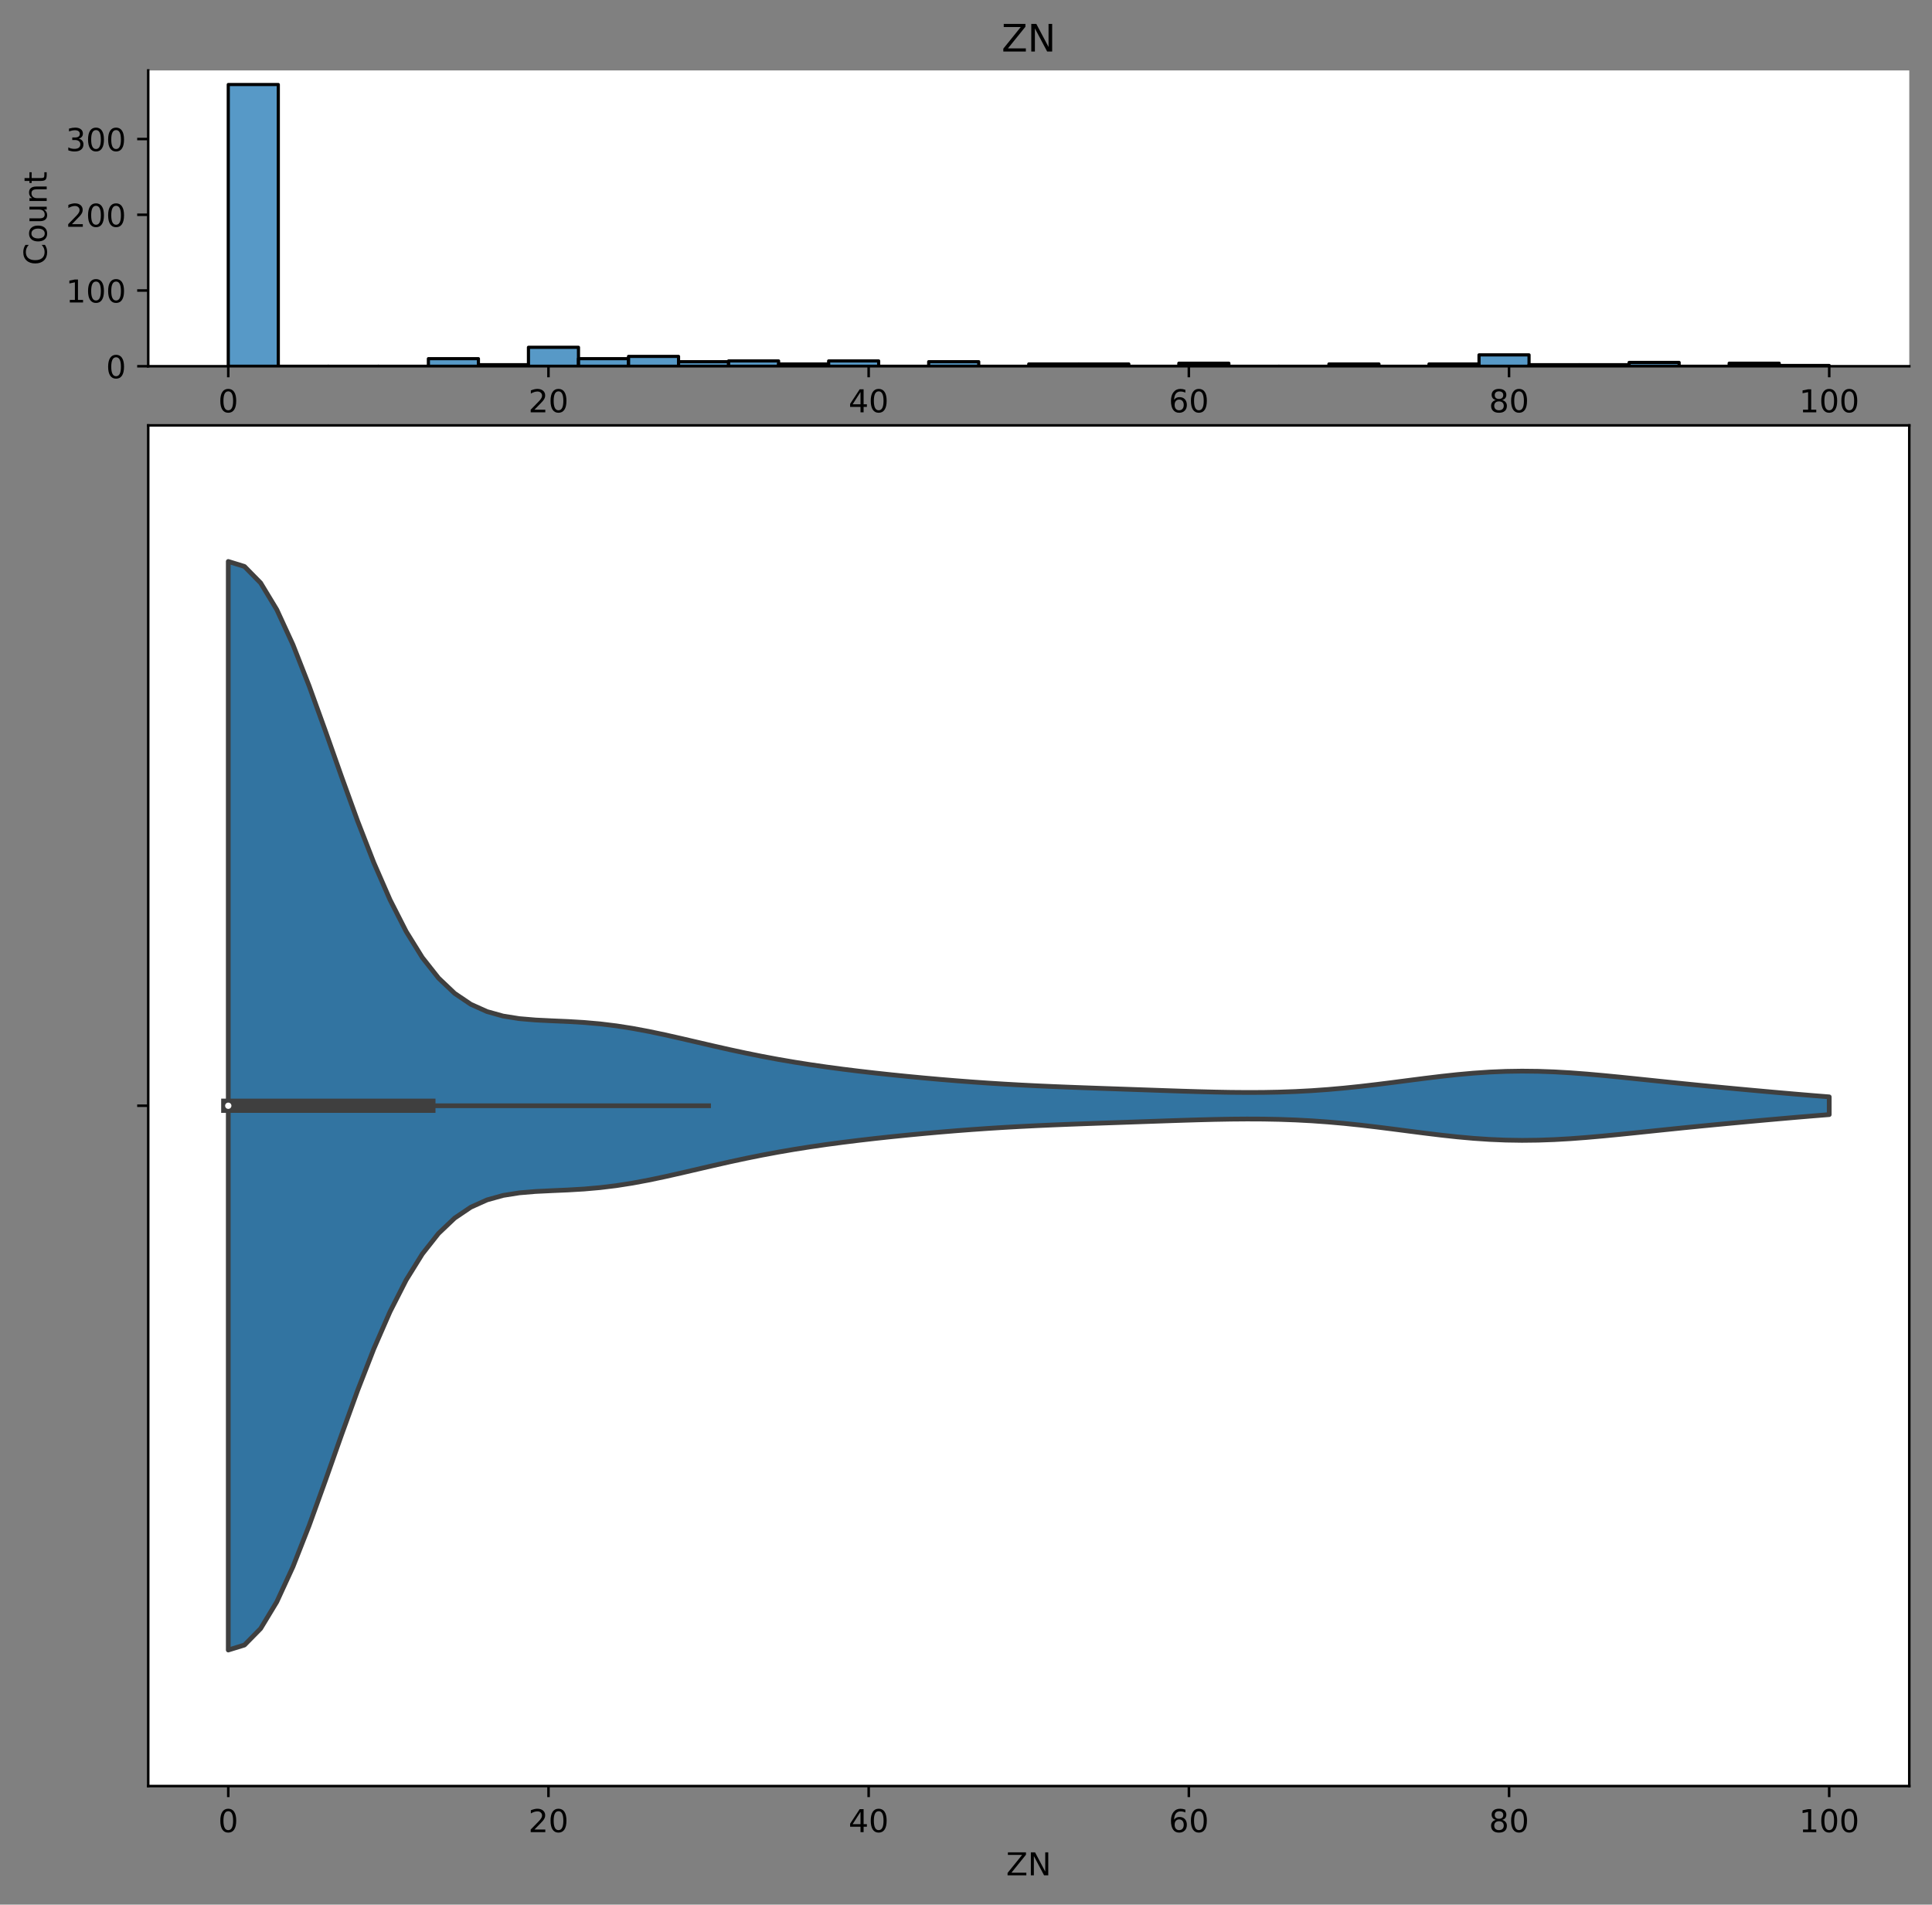<?xml version="1.0" encoding="utf-8" standalone="no"?>
<!DOCTYPE svg PUBLIC "-//W3C//DTD SVG 1.1//EN"
  "http://www.w3.org/Graphics/SVG/1.1/DTD/svg11.dtd">
<!-- Created with matplotlib (https://matplotlib.org/) -->
<svg height="603.474pt" version="1.1" viewBox="0 0 612.166 603.474" width="612.166pt" xmlns="http://www.w3.org/2000/svg" xmlns:xlink="http://www.w3.org/1999/xlink">
 <rect x="0" y="0" width="612.166" height="603.474" fill="#808080" stroke="none"/>
 <defs>
  <style type="text/css">*{stroke-linecap:butt;stroke-linejoin:round;}</style>
 </defs>
 <g id="figure_1">
  <g id="patch_1">
   <path d="M 0 603.474 
L 612.166 603.474 
L 612.166 0 
L 0 0 
z
" style="fill:none;"/>
  </g>
  <g id="axes_1">
   <g id="patch_2">
    <path d="M 46.966 116.042 
L 604.966 116.042 
L 604.966 22.318 
L 46.966 22.318 
z
" style="fill:#ffffff;"/>
   </g>
   <g id="patch_3">
    <path clip-path="url(#p6807ff00f1)" d="M 72.329 116.042 
L 88.182 116.042 
L 88.182 26.781 
L 72.329 26.781 
z
" style="fill:#1f77b4;fill-opacity:0.75;stroke:#000000;stroke-linejoin:miter;"/>
   </g>
   <g id="patch_4">
    <path clip-path="url(#p6807ff00f1)" d="M 88.182 116.042 
L 104.034 116.042 
L 104.034 116.042 
L 88.182 116.042 
z
" style="fill:#1f77b4;fill-opacity:0.75;stroke:#000000;stroke-linejoin:miter;"/>
   </g>
   <g id="patch_5">
    <path clip-path="url(#p6807ff00f1)" d="M 104.034 116.042 
L 119.886 116.042 
L 119.886 116.042 
L 104.034 116.042 
z
" style="fill:#1f77b4;fill-opacity:0.75;stroke:#000000;stroke-linejoin:miter;"/>
   </g>
   <g id="patch_6">
    <path clip-path="url(#p6807ff00f1)" d="M 119.886 116.042 
L 135.738 116.042 
L 135.738 116.042 
L 119.886 116.042 
z
" style="fill:#1f77b4;fill-opacity:0.75;stroke:#000000;stroke-linejoin:miter;"/>
   </g>
   <g id="patch_7">
    <path clip-path="url(#p6807ff00f1)" d="M 135.738 116.042 
L 151.591 116.042 
L 151.591 113.643 
L 135.738 113.643 
z
" style="fill:#1f77b4;fill-opacity:0.75;stroke:#000000;stroke-linejoin:miter;"/>
   </g>
   <g id="patch_8">
    <path clip-path="url(#p6807ff00f1)" d="M 151.591 116.042 
L 167.443 116.042 
L 167.443 115.562 
L 151.591 115.562 
z
" style="fill:#1f77b4;fill-opacity:0.75;stroke:#000000;stroke-linejoin:miter;"/>
   </g>
   <g id="patch_9">
    <path clip-path="url(#p6807ff00f1)" d="M 167.443 116.042 
L 183.295 116.042 
L 183.295 110.044 
L 167.443 110.044 
z
" style="fill:#1f77b4;fill-opacity:0.75;stroke:#000000;stroke-linejoin:miter;"/>
   </g>
   <g id="patch_10">
    <path clip-path="url(#p6807ff00f1)" d="M 183.295 116.042 
L 199.147 116.042 
L 199.147 113.643 
L 183.295 113.643 
z
" style="fill:#1f77b4;fill-opacity:0.75;stroke:#000000;stroke-linejoin:miter;"/>
   </g>
   <g id="patch_11">
    <path clip-path="url(#p6807ff00f1)" d="M 199.147 116.042 
L 215 116.042 
L 215 112.923 
L 199.147 112.923 
z
" style="fill:#1f77b4;fill-opacity:0.75;stroke:#000000;stroke-linejoin:miter;"/>
   </g>
   <g id="patch_12">
    <path clip-path="url(#p6807ff00f1)" d="M 215 116.042 
L 230.852 116.042 
L 230.852 114.603 
L 215 114.603 
z
" style="fill:#1f77b4;fill-opacity:0.75;stroke:#000000;stroke-linejoin:miter;"/>
   </g>
   <g id="patch_13">
    <path clip-path="url(#p6807ff00f1)" d="M 230.852 116.042 
L 246.704 116.042 
L 246.704 114.363 
L 230.852 114.363 
z
" style="fill:#1f77b4;fill-opacity:0.75;stroke:#000000;stroke-linejoin:miter;"/>
   </g>
   <g id="patch_14">
    <path clip-path="url(#p6807ff00f1)" d="M 246.704 116.042 
L 262.557 116.042 
L 262.557 115.322 
L 246.704 115.322 
z
" style="fill:#1f77b4;fill-opacity:0.75;stroke:#000000;stroke-linejoin:miter;"/>
   </g>
   <g id="patch_15">
    <path clip-path="url(#p6807ff00f1)" d="M 262.557 116.042 
L 278.409 116.042 
L 278.409 114.363 
L 262.557 114.363 
z
" style="fill:#1f77b4;fill-opacity:0.75;stroke:#000000;stroke-linejoin:miter;"/>
   </g>
   <g id="patch_16">
    <path clip-path="url(#p6807ff00f1)" d="M 278.409 116.042 
L 294.261 116.042 
L 294.261 116.042 
L 278.409 116.042 
z
" style="fill:#1f77b4;fill-opacity:0.75;stroke:#000000;stroke-linejoin:miter;"/>
   </g>
   <g id="patch_17">
    <path clip-path="url(#p6807ff00f1)" d="M 294.261 116.042 
L 310.113 116.042 
L 310.113 114.603 
L 294.261 114.603 
z
" style="fill:#1f77b4;fill-opacity:0.75;stroke:#000000;stroke-linejoin:miter;"/>
   </g>
   <g id="patch_18">
    <path clip-path="url(#p6807ff00f1)" d="M 310.113 116.042 
L 325.966 116.042 
L 325.966 116.042 
L 310.113 116.042 
z
" style="fill:#1f77b4;fill-opacity:0.75;stroke:#000000;stroke-linejoin:miter;"/>
   </g>
   <g id="patch_19">
    <path clip-path="url(#p6807ff00f1)" d="M 325.966 116.042 
L 341.818 116.042 
L 341.818 115.322 
L 325.966 115.322 
z
" style="fill:#1f77b4;fill-opacity:0.75;stroke:#000000;stroke-linejoin:miter;"/>
   </g>
   <g id="patch_20">
    <path clip-path="url(#p6807ff00f1)" d="M 341.818 116.042 
L 357.67 116.042 
L 357.67 115.322 
L 341.818 115.322 
z
" style="fill:#1f77b4;fill-opacity:0.75;stroke:#000000;stroke-linejoin:miter;"/>
   </g>
   <g id="patch_21">
    <path clip-path="url(#p6807ff00f1)" d="M 357.67 116.042 
L 373.522 116.042 
L 373.522 116.042 
L 357.67 116.042 
z
" style="fill:#1f77b4;fill-opacity:0.75;stroke:#000000;stroke-linejoin:miter;"/>
   </g>
   <g id="patch_22">
    <path clip-path="url(#p6807ff00f1)" d="M 373.522 116.042 
L 389.375 116.042 
L 389.375 115.082 
L 373.522 115.082 
z
" style="fill:#1f77b4;fill-opacity:0.75;stroke:#000000;stroke-linejoin:miter;"/>
   </g>
   <g id="patch_23">
    <path clip-path="url(#p6807ff00f1)" d="M 389.375 116.042 
L 405.227 116.042 
L 405.227 116.042 
L 389.375 116.042 
z
" style="fill:#1f77b4;fill-opacity:0.75;stroke:#000000;stroke-linejoin:miter;"/>
   </g>
   <g id="patch_24">
    <path clip-path="url(#p6807ff00f1)" d="M 405.227 116.042 
L 421.079 116.042 
L 421.079 116.042 
L 405.227 116.042 
z
" style="fill:#1f77b4;fill-opacity:0.75;stroke:#000000;stroke-linejoin:miter;"/>
   </g>
   <g id="patch_25">
    <path clip-path="url(#p6807ff00f1)" d="M 421.079 116.042 
L 436.932 116.042 
L 436.932 115.322 
L 421.079 115.322 
z
" style="fill:#1f77b4;fill-opacity:0.75;stroke:#000000;stroke-linejoin:miter;"/>
   </g>
   <g id="patch_26">
    <path clip-path="url(#p6807ff00f1)" d="M 436.932 116.042 
L 452.784 116.042 
L 452.784 116.042 
L 436.932 116.042 
z
" style="fill:#1f77b4;fill-opacity:0.75;stroke:#000000;stroke-linejoin:miter;"/>
   </g>
   <g id="patch_27">
    <path clip-path="url(#p6807ff00f1)" d="M 452.784 116.042 
L 468.636 116.042 
L 468.636 115.322 
L 452.784 115.322 
z
" style="fill:#1f77b4;fill-opacity:0.75;stroke:#000000;stroke-linejoin:miter;"/>
   </g>
   <g id="patch_28">
    <path clip-path="url(#p6807ff00f1)" d="M 468.636 116.042 
L 484.488 116.042 
L 484.488 112.443 
L 468.636 112.443 
z
" style="fill:#1f77b4;fill-opacity:0.75;stroke:#000000;stroke-linejoin:miter;"/>
   </g>
   <g id="patch_29">
    <path clip-path="url(#p6807ff00f1)" d="M 484.488 116.042 
L 500.341 116.042 
L 500.341 115.562 
L 484.488 115.562 
z
" style="fill:#1f77b4;fill-opacity:0.75;stroke:#000000;stroke-linejoin:miter;"/>
   </g>
   <g id="patch_30">
    <path clip-path="url(#p6807ff00f1)" d="M 500.341 116.042 
L 516.193 116.042 
L 516.193 115.562 
L 500.341 115.562 
z
" style="fill:#1f77b4;fill-opacity:0.75;stroke:#000000;stroke-linejoin:miter;"/>
   </g>
   <g id="patch_31">
    <path clip-path="url(#p6807ff00f1)" d="M 516.193 116.042 
L 532.045 116.042 
L 532.045 114.843 
L 516.193 114.843 
z
" style="fill:#1f77b4;fill-opacity:0.75;stroke:#000000;stroke-linejoin:miter;"/>
   </g>
   <g id="patch_32">
    <path clip-path="url(#p6807ff00f1)" d="M 532.045 116.042 
L 547.897 116.042 
L 547.897 116.042 
L 532.045 116.042 
z
" style="fill:#1f77b4;fill-opacity:0.75;stroke:#000000;stroke-linejoin:miter;"/>
   </g>
   <g id="patch_33">
    <path clip-path="url(#p6807ff00f1)" d="M 547.897 116.042 
L 563.75 116.042 
L 563.75 115.082 
L 547.897 115.082 
z
" style="fill:#1f77b4;fill-opacity:0.75;stroke:#000000;stroke-linejoin:miter;"/>
   </g>
   <g id="patch_34">
    <path clip-path="url(#p6807ff00f1)" d="M 563.75 116.042 
L 579.602 116.042 
L 579.602 115.802 
L 563.75 115.802 
z
" style="fill:#1f77b4;fill-opacity:0.75;stroke:#000000;stroke-linejoin:miter;"/>
   </g>
   <g id="matplotlib.axis_1">
    <g id="xtick_1">
     <g id="line2d_1">
      <defs>
       <path d="M 0 0 
L 0 3.5 
" id="m30409ba66d" style="stroke:#000000;stroke-width:0.8;"/>
      </defs>
      <g>
       <use style="stroke:#000000;stroke-width:0.8;" x="72.329" xlink:href="#m30409ba66d" y="116.042"/>
      </g>
     </g>
     <g id="text_1">
      <!-- 0 -->
      <g transform="translate(69.148 130.641)scale(0.1 -0.1)">
       <defs>
        <path d="M 31.781 66.406 
Q 24.172 66.406 20.328 58.906 
Q 16.5 51.422 16.5 36.375 
Q 16.5 21.391 20.328 13.891 
Q 24.172 6.391 31.781 6.391 
Q 39.453 6.391 43.281 13.891 
Q 47.125 21.391 47.125 36.375 
Q 47.125 51.422 43.281 58.906 
Q 39.453 66.406 31.781 66.406 
z
M 31.781 74.219 
Q 44.047 74.219 50.516 64.516 
Q 56.984 54.828 56.984 36.375 
Q 56.984 17.969 50.516 8.266 
Q 44.047 -1.422 31.781 -1.422 
Q 19.531 -1.422 13.062 8.266 
Q 6.594 17.969 6.594 36.375 
Q 6.594 54.828 13.062 64.516 
Q 19.531 74.219 31.781 74.219 
z
" id="DejaVuSans-48"/>
       </defs>
       <use xlink:href="#DejaVuSans-48"/>
      </g>
     </g>
    </g>
    <g id="xtick_2">
     <g id="line2d_2">
      <g>
       <use style="stroke:#000000;stroke-width:0.8;" x="173.784" xlink:href="#m30409ba66d" y="116.042"/>
      </g>
     </g>
     <g id="text_2">
      <!-- 20 -->
      <g transform="translate(167.421 130.641)scale(0.1 -0.1)">
       <defs>
        <path d="M 19.188 8.297 
L 53.609 8.297 
L 53.609 0 
L 7.328 0 
L 7.328 8.297 
Q 12.938 14.109 22.625 23.891 
Q 32.328 33.688 34.812 36.531 
Q 39.547 41.844 41.422 45.531 
Q 43.312 49.219 43.312 52.781 
Q 43.312 58.594 39.234 62.25 
Q 35.156 65.922 28.609 65.922 
Q 23.969 65.922 18.812 64.312 
Q 13.672 62.703 7.812 59.422 
L 7.812 69.391 
Q 13.766 71.781 18.938 73 
Q 24.125 74.219 28.422 74.219 
Q 39.75 74.219 46.484 68.547 
Q 53.219 62.891 53.219 53.422 
Q 53.219 48.922 51.531 44.891 
Q 49.859 40.875 45.406 35.406 
Q 44.188 33.984 37.641 27.219 
Q 31.109 20.453 19.188 8.297 
z
" id="DejaVuSans-50"/>
       </defs>
       <use xlink:href="#DejaVuSans-50"/>
       <use x="63.623" xlink:href="#DejaVuSans-48"/>
      </g>
     </g>
    </g>
    <g id="xtick_3">
     <g id="line2d_3">
      <g>
       <use style="stroke:#000000;stroke-width:0.8;" x="275.238" xlink:href="#m30409ba66d" y="116.042"/>
      </g>
     </g>
     <g id="text_3">
      <!-- 40 -->
      <g transform="translate(268.876 130.641)scale(0.1 -0.1)">
       <defs>
        <path d="M 37.797 64.312 
L 12.891 25.391 
L 37.797 25.391 
z
M 35.203 72.906 
L 47.609 72.906 
L 47.609 25.391 
L 58.016 25.391 
L 58.016 17.188 
L 47.609 17.188 
L 47.609 0 
L 37.797 0 
L 37.797 17.188 
L 4.891 17.188 
L 4.891 26.703 
z
" id="DejaVuSans-52"/>
       </defs>
       <use xlink:href="#DejaVuSans-52"/>
       <use x="63.623" xlink:href="#DejaVuSans-48"/>
      </g>
     </g>
    </g>
    <g id="xtick_4">
     <g id="line2d_4">
      <g>
       <use style="stroke:#000000;stroke-width:0.8;" x="376.693" xlink:href="#m30409ba66d" y="116.042"/>
      </g>
     </g>
     <g id="text_4">
      <!-- 60 -->
      <g transform="translate(370.33 130.641)scale(0.1 -0.1)">
       <defs>
        <path d="M 33.016 40.375 
Q 26.375 40.375 22.484 35.828 
Q 18.609 31.297 18.609 23.391 
Q 18.609 15.531 22.484 10.953 
Q 26.375 6.391 33.016 6.391 
Q 39.656 6.391 43.531 10.953 
Q 47.406 15.531 47.406 23.391 
Q 47.406 31.297 43.531 35.828 
Q 39.656 40.375 33.016 40.375 
z
M 52.594 71.297 
L 52.594 62.312 
Q 48.875 64.062 45.094 64.984 
Q 41.312 65.922 37.594 65.922 
Q 27.828 65.922 22.672 59.328 
Q 17.531 52.734 16.797 39.406 
Q 19.672 43.656 24.016 45.922 
Q 28.375 48.188 33.594 48.188 
Q 44.578 48.188 50.953 41.516 
Q 57.328 34.859 57.328 23.391 
Q 57.328 12.156 50.688 5.359 
Q 44.047 -1.422 33.016 -1.422 
Q 20.359 -1.422 13.672 8.266 
Q 6.984 17.969 6.984 36.375 
Q 6.984 53.656 15.188 63.938 
Q 23.391 74.219 37.203 74.219 
Q 40.922 74.219 44.703 73.484 
Q 48.484 72.75 52.594 71.297 
z
" id="DejaVuSans-54"/>
       </defs>
       <use xlink:href="#DejaVuSans-54"/>
       <use x="63.623" xlink:href="#DejaVuSans-48"/>
      </g>
     </g>
    </g>
    <g id="xtick_5">
     <g id="line2d_5">
      <g>
       <use style="stroke:#000000;stroke-width:0.8;" x="478.147" xlink:href="#m30409ba66d" y="116.042"/>
      </g>
     </g>
     <g id="text_5">
      <!-- 80 -->
      <g transform="translate(471.785 130.641)scale(0.1 -0.1)">
       <defs>
        <path d="M 31.781 34.625 
Q 24.75 34.625 20.719 30.859 
Q 16.703 27.094 16.703 20.516 
Q 16.703 13.922 20.719 10.156 
Q 24.75 6.391 31.781 6.391 
Q 38.812 6.391 42.859 10.172 
Q 46.922 13.969 46.922 20.516 
Q 46.922 27.094 42.891 30.859 
Q 38.875 34.625 31.781 34.625 
z
M 21.922 38.812 
Q 15.578 40.375 12.031 44.719 
Q 8.5 49.078 8.5 55.328 
Q 8.5 64.062 14.719 69.141 
Q 20.953 74.219 31.781 74.219 
Q 42.672 74.219 48.875 69.141 
Q 55.078 64.062 55.078 55.328 
Q 55.078 49.078 51.531 44.719 
Q 48 40.375 41.703 38.812 
Q 48.828 37.156 52.797 32.312 
Q 56.781 27.484 56.781 20.516 
Q 56.781 9.906 50.312 4.234 
Q 43.844 -1.422 31.781 -1.422 
Q 19.734 -1.422 13.25 4.234 
Q 6.781 9.906 6.781 20.516 
Q 6.781 27.484 10.781 32.312 
Q 14.797 37.156 21.922 38.812 
z
M 18.312 54.391 
Q 18.312 48.734 21.844 45.562 
Q 25.391 42.391 31.781 42.391 
Q 38.141 42.391 41.719 45.562 
Q 45.312 48.734 45.312 54.391 
Q 45.312 60.062 41.719 63.234 
Q 38.141 66.406 31.781 66.406 
Q 25.391 66.406 21.844 63.234 
Q 18.312 60.062 18.312 54.391 
z
" id="DejaVuSans-56"/>
       </defs>
       <use xlink:href="#DejaVuSans-56"/>
       <use x="63.623" xlink:href="#DejaVuSans-48"/>
      </g>
     </g>
    </g>
    <g id="xtick_6">
     <g id="line2d_6">
      <g>
       <use style="stroke:#000000;stroke-width:0.8;" x="579.602" xlink:href="#m30409ba66d" y="116.042"/>
      </g>
     </g>
     <g id="text_6">
      <!-- 100 -->
      <g transform="translate(570.058 130.641)scale(0.1 -0.1)">
       <defs>
        <path d="M 12.406 8.297 
L 28.516 8.297 
L 28.516 63.922 
L 10.984 60.406 
L 10.984 69.391 
L 28.422 72.906 
L 38.281 72.906 
L 38.281 8.297 
L 54.391 8.297 
L 54.391 0 
L 12.406 0 
z
" id="DejaVuSans-49"/>
       </defs>
       <use xlink:href="#DejaVuSans-49"/>
       <use x="63.623" xlink:href="#DejaVuSans-48"/>
       <use x="127.246" xlink:href="#DejaVuSans-48"/>
      </g>
     </g>
    </g>
    <g id="text_7">
     <!-- ZN -->
     <g transform="translate(318.8 144.319)scale(0.1 -0.1)">
      <defs>
       <path d="M 5.609 72.906 
L 62.891 72.906 
L 62.891 65.375 
L 16.797 8.297 
L 64.016 8.297 
L 64.016 0 
L 4.5 0 
L 4.5 7.516 
L 50.594 64.594 
L 5.609 64.594 
z
" id="DejaVuSans-90"/>
       <path d="M 9.812 72.906 
L 23.094 72.906 
L 55.422 11.922 
L 55.422 72.906 
L 64.984 72.906 
L 64.984 0 
L 51.703 0 
L 19.391 60.984 
L 19.391 0 
L 9.812 0 
z
" id="DejaVuSans-78"/>
      </defs>
      <use xlink:href="#DejaVuSans-90"/>
      <use x="68.506" xlink:href="#DejaVuSans-78"/>
     </g>
    </g>
   </g>
   <g id="matplotlib.axis_2">
    <g id="ytick_1">
     <g id="line2d_7">
      <defs>
       <path d="M 0 0 
L -3.5 0 
" id="m3c9b46feb4" style="stroke:#000000;stroke-width:0.8;"/>
      </defs>
      <g>
       <use style="stroke:#000000;stroke-width:0.8;" x="46.966" xlink:href="#m3c9b46feb4" y="116.042"/>
      </g>
     </g>
     <g id="text_8">
      <!-- 0 -->
      <g transform="translate(33.603 119.841)scale(0.1 -0.1)">
       <use xlink:href="#DejaVuSans-48"/>
      </g>
     </g>
    </g>
    <g id="ytick_2">
     <g id="line2d_8">
      <g>
       <use style="stroke:#000000;stroke-width:0.8;" x="46.966" xlink:href="#m3c9b46feb4" y="92.047"/>
      </g>
     </g>
     <g id="text_9">
      <!-- 100 -->
      <g transform="translate(20.878 95.847)scale(0.1 -0.1)">
       <use xlink:href="#DejaVuSans-49"/>
       <use x="63.623" xlink:href="#DejaVuSans-48"/>
       <use x="127.246" xlink:href="#DejaVuSans-48"/>
      </g>
     </g>
    </g>
    <g id="ytick_3">
     <g id="line2d_9">
      <g>
       <use style="stroke:#000000;stroke-width:0.8;" x="46.966" xlink:href="#m3c9b46feb4" y="68.052"/>
      </g>
     </g>
     <g id="text_10">
      <!-- 200 -->
      <g transform="translate(20.878 71.852)scale(0.1 -0.1)">
       <use xlink:href="#DejaVuSans-50"/>
       <use x="63.623" xlink:href="#DejaVuSans-48"/>
       <use x="127.246" xlink:href="#DejaVuSans-48"/>
      </g>
     </g>
    </g>
    <g id="ytick_4">
     <g id="line2d_10">
      <g>
       <use style="stroke:#000000;stroke-width:0.8;" x="46.966" xlink:href="#m3c9b46feb4" y="44.058"/>
      </g>
     </g>
     <g id="text_11">
      <!-- 300 -->
      <g transform="translate(20.878 47.857)scale(0.1 -0.1)">
       <defs>
        <path d="M 40.578 39.312 
Q 47.656 37.797 51.625 33 
Q 55.609 28.219 55.609 21.188 
Q 55.609 10.406 48.188 4.484 
Q 40.766 -1.422 27.094 -1.422 
Q 22.516 -1.422 17.656 -0.516 
Q 12.797 0.391 7.625 2.203 
L 7.625 11.719 
Q 11.719 9.328 16.594 8.109 
Q 21.484 6.891 26.812 6.891 
Q 36.078 6.891 40.938 10.547 
Q 45.797 14.203 45.797 21.188 
Q 45.797 27.641 41.281 31.266 
Q 36.766 34.906 28.719 34.906 
L 20.219 34.906 
L 20.219 43.016 
L 29.109 43.016 
Q 36.375 43.016 40.234 45.922 
Q 44.094 48.828 44.094 54.297 
Q 44.094 59.906 40.109 62.906 
Q 36.141 65.922 28.719 65.922 
Q 24.656 65.922 20.016 65.031 
Q 15.375 64.156 9.812 62.312 
L 9.812 71.094 
Q 15.438 72.656 20.344 73.438 
Q 25.25 74.219 29.594 74.219 
Q 40.828 74.219 47.359 69.109 
Q 53.906 64.016 53.906 55.328 
Q 53.906 49.266 50.438 45.094 
Q 46.969 40.922 40.578 39.312 
z
" id="DejaVuSans-51"/>
       </defs>
       <use xlink:href="#DejaVuSans-51"/>
       <use x="63.623" xlink:href="#DejaVuSans-48"/>
       <use x="127.246" xlink:href="#DejaVuSans-48"/>
      </g>
     </g>
    </g>
    <g id="text_12">
     <!-- Count -->
     <g transform="translate(14.798 84.029)rotate(-90)scale(0.1 -0.1)">
      <defs>
       <path d="M 64.406 67.281 
L 64.406 56.891 
Q 59.422 61.531 53.781 63.812 
Q 48.141 66.109 41.797 66.109 
Q 29.297 66.109 22.656 58.469 
Q 16.016 50.828 16.016 36.375 
Q 16.016 21.969 22.656 14.328 
Q 29.297 6.688 41.797 6.688 
Q 48.141 6.688 53.781 8.984 
Q 59.422 11.281 64.406 15.922 
L 64.406 5.609 
Q 59.234 2.094 53.438 0.328 
Q 47.656 -1.422 41.219 -1.422 
Q 24.656 -1.422 15.125 8.703 
Q 5.609 18.844 5.609 36.375 
Q 5.609 53.953 15.125 64.078 
Q 24.656 74.219 41.219 74.219 
Q 47.75 74.219 53.531 72.484 
Q 59.328 70.75 64.406 67.281 
z
" id="DejaVuSans-67"/>
       <path d="M 30.609 48.391 
Q 23.391 48.391 19.188 42.75 
Q 14.984 37.109 14.984 27.297 
Q 14.984 17.484 19.156 11.844 
Q 23.344 6.203 30.609 6.203 
Q 37.797 6.203 41.984 11.859 
Q 46.188 17.531 46.188 27.297 
Q 46.188 37.016 41.984 42.703 
Q 37.797 48.391 30.609 48.391 
z
M 30.609 56 
Q 42.328 56 49.016 48.375 
Q 55.719 40.766 55.719 27.297 
Q 55.719 13.875 49.016 6.219 
Q 42.328 -1.422 30.609 -1.422 
Q 18.844 -1.422 12.172 6.219 
Q 5.516 13.875 5.516 27.297 
Q 5.516 40.766 12.172 48.375 
Q 18.844 56 30.609 56 
z
" id="DejaVuSans-111"/>
       <path d="M 8.5 21.578 
L 8.5 54.688 
L 17.484 54.688 
L 17.484 21.922 
Q 17.484 14.156 20.5 10.266 
Q 23.531 6.391 29.594 6.391 
Q 36.859 6.391 41.078 11.031 
Q 45.312 15.672 45.312 23.688 
L 45.312 54.688 
L 54.297 54.688 
L 54.297 0 
L 45.312 0 
L 45.312 8.406 
Q 42.047 3.422 37.719 1 
Q 33.406 -1.422 27.688 -1.422 
Q 18.266 -1.422 13.375 4.438 
Q 8.5 10.297 8.5 21.578 
z
M 31.109 56 
z
" id="DejaVuSans-117"/>
       <path d="M 54.891 33.016 
L 54.891 0 
L 45.906 0 
L 45.906 32.719 
Q 45.906 40.484 42.875 44.328 
Q 39.844 48.188 33.797 48.188 
Q 26.516 48.188 22.312 43.547 
Q 18.109 38.922 18.109 30.906 
L 18.109 0 
L 9.078 0 
L 9.078 54.688 
L 18.109 54.688 
L 18.109 46.188 
Q 21.344 51.125 25.703 53.562 
Q 30.078 56 35.797 56 
Q 45.219 56 50.047 50.172 
Q 54.891 44.344 54.891 33.016 
z
" id="DejaVuSans-110"/>
       <path d="M 18.312 70.219 
L 18.312 54.688 
L 36.812 54.688 
L 36.812 47.703 
L 18.312 47.703 
L 18.312 18.016 
Q 18.312 11.328 20.141 9.422 
Q 21.969 7.516 27.594 7.516 
L 36.812 7.516 
L 36.812 0 
L 27.594 0 
Q 17.188 0 13.234 3.875 
Q 9.281 7.766 9.281 18.016 
L 9.281 47.703 
L 2.688 47.703 
L 2.688 54.688 
L 9.281 54.688 
L 9.281 70.219 
z
" id="DejaVuSans-116"/>
      </defs>
      <use xlink:href="#DejaVuSans-67"/>
      <use x="69.824" xlink:href="#DejaVuSans-111"/>
      <use x="131.006" xlink:href="#DejaVuSans-117"/>
      <use x="194.385" xlink:href="#DejaVuSans-110"/>
      <use x="257.764" xlink:href="#DejaVuSans-116"/>
     </g>
    </g>
   </g>
   <g id="patch_35">
    <path d="M 46.966 116.042 
L 46.966 22.318 
" style="fill:none;stroke:#000000;stroke-linecap:square;stroke-linejoin:miter;stroke-width:0.8;"/>
   </g>
   <g id="patch_36">
    <path d="M 46.966 116.042 
L 604.966 116.042 
" style="fill:none;stroke:#000000;stroke-linecap:square;stroke-linejoin:miter;stroke-width:0.8;"/>
   </g>
   <g id="text_13">
    <!-- ZN -->
    <g transform="translate(317.367 16.318)scale(0.12 -0.12)">
     <use xlink:href="#DejaVuSans-90"/>
     <use x="68.506" xlink:href="#DejaVuSans-78"/>
    </g>
   </g>
  </g>
  <g id="axes_2">
   <g id="patch_37">
    <path d="M 46.966 565.918 
L 604.966 565.918 
L 604.966 134.787 
L 46.966 134.787 
z
" style="fill:#ffffff;"/>
   </g>
   <g id="PolyCollection_1">
    <defs>
     <path d="M 72.329 -80.669 
L 72.329 -425.574 
L 77.453 -423.996 
L 82.577 -418.781 
L 87.701 -410.316 
L 92.825 -399.191 
L 97.949 -386.138 
L 103.073 -371.957 
L 108.197 -357.438 
L 113.321 -343.302 
L 118.445 -330.143 
L 123.569 -318.399 
L 128.693 -308.341 
L 133.817 -300.08 
L 138.941 -293.586 
L 144.065 -288.719 
L 149.189 -285.262 
L 154.313 -282.958 
L 159.437 -281.531 
L 164.561 -280.72 
L 169.685 -280.287 
L 174.809 -280.036 
L 179.933 -279.813 
L 185.057 -279.509 
L 190.181 -279.059 
L 195.304 -278.433 
L 200.428 -277.631 
L 205.552 -276.675 
L 210.676 -275.599 
L 215.8 -274.444 
L 220.924 -273.254 
L 226.048 -272.066 
L 231.172 -270.909 
L 236.296 -269.808 
L 241.42 -268.776 
L 246.544 -267.82 
L 251.668 -266.941 
L 256.792 -266.134 
L 261.916 -265.394 
L 267.04 -264.711 
L 272.164 -264.079 
L 277.288 -263.49 
L 282.412 -262.937 
L 287.536 -262.419 
L 292.66 -261.931 
L 297.784 -261.474 
L 302.908 -261.05 
L 308.032 -260.658 
L 313.156 -260.301 
L 318.28 -259.979 
L 323.404 -259.691 
L 328.528 -259.435 
L 333.652 -259.206 
L 338.776 -259 
L 343.9 -258.808 
L 349.023 -258.626 
L 354.147 -258.448 
L 359.271 -258.27 
L 364.395 -258.091 
L 369.519 -257.914 
L 374.643 -257.743 
L 379.767 -257.588 
L 384.891 -257.458 
L 390.015 -257.366 
L 395.139 -257.325 
L 400.263 -257.347 
L 405.387 -257.445 
L 410.511 -257.628 
L 415.635 -257.901 
L 420.759 -258.266 
L 425.883 -258.719 
L 431.007 -259.252 
L 436.131 -259.85 
L 441.255 -260.493 
L 446.379 -261.158 
L 451.503 -261.815 
L 456.627 -262.435 
L 461.751 -262.989 
L 466.875 -263.45 
L 471.999 -263.796 
L 477.123 -264.012 
L 482.247 -264.09 
L 487.371 -264.033 
L 492.495 -263.849 
L 497.619 -263.555 
L 502.742 -263.171 
L 507.866 -262.718 
L 512.99 -262.22 
L 518.114 -261.696 
L 523.238 -261.163 
L 528.362 -260.631 
L 533.486 -260.108 
L 538.61 -259.597 
L 543.734 -259.1 
L 548.858 -258.614 
L 553.982 -258.139 
L 559.106 -257.673 
L 564.23 -257.217 
L 569.354 -256.772 
L 574.478 -256.342 
L 579.602 -255.93 
L 579.602 -250.314 
L 579.602 -250.314 
L 574.478 -249.902 
L 569.354 -249.471 
L 564.23 -249.026 
L 559.106 -248.57 
L 553.982 -248.105 
L 548.858 -247.63 
L 543.734 -247.144 
L 538.61 -246.646 
L 533.486 -246.136 
L 528.362 -245.613 
L 523.238 -245.081 
L 518.114 -244.547 
L 512.99 -244.023 
L 507.866 -243.525 
L 502.742 -243.073 
L 497.619 -242.688 
L 492.495 -242.394 
L 487.371 -242.211 
L 482.247 -242.153 
L 477.123 -242.232 
L 471.999 -242.448 
L 466.875 -242.793 
L 461.751 -243.254 
L 456.627 -243.808 
L 451.503 -244.429 
L 446.379 -245.086 
L 441.255 -245.75 
L 436.131 -246.394 
L 431.007 -246.992 
L 425.883 -247.525 
L 420.759 -247.978 
L 415.635 -248.343 
L 410.511 -248.615 
L 405.387 -248.798 
L 400.263 -248.896 
L 395.139 -248.919 
L 390.015 -248.878 
L 384.891 -248.786 
L 379.767 -248.656 
L 374.643 -248.5 
L 369.519 -248.33 
L 364.395 -248.153 
L 359.271 -247.974 
L 354.147 -247.796 
L 349.023 -247.618 
L 343.9 -247.435 
L 338.776 -247.244 
L 333.652 -247.037 
L 328.528 -246.808 
L 323.404 -246.552 
L 318.28 -246.264 
L 313.156 -245.942 
L 308.032 -245.585 
L 302.908 -245.194 
L 297.784 -244.769 
L 292.66 -244.313 
L 287.536 -243.825 
L 282.412 -243.306 
L 277.288 -242.754 
L 272.164 -242.164 
L 267.04 -241.532 
L 261.916 -240.85 
L 256.792 -240.109 
L 251.668 -239.303 
L 246.544 -238.423 
L 241.42 -237.467 
L 236.296 -236.435 
L 231.172 -235.334 
L 226.048 -234.178 
L 220.924 -232.989 
L 215.8 -231.799 
L 210.676 -230.645 
L 205.552 -229.569 
L 200.428 -228.612 
L 195.304 -227.81 
L 190.181 -227.184 
L 185.057 -226.734 
L 179.933 -226.431 
L 174.809 -226.207 
L 169.685 -225.956 
L 164.561 -225.524 
L 159.437 -224.712 
L 154.313 -223.286 
L 149.189 -220.981 
L 144.065 -217.525 
L 138.941 -212.658 
L 133.817 -206.163 
L 128.693 -197.902 
L 123.569 -187.844 
L 118.445 -176.101 
L 113.321 -162.941 
L 108.197 -148.805 
L 103.073 -134.287 
L 97.949 -120.105 
L 92.825 -107.052 
L 87.701 -95.928 
L 82.577 -87.462 
L 77.453 -82.247 
L 72.329 -80.669 
z
" id="mae90c179d3" style="stroke:#3f3f3f;stroke-width:1.5;"/>
    </defs>
    <g clip-path="url(#pfae4fb2d09)">
     <use style="fill:#3274a1;stroke:#3f3f3f;stroke-width:1.5;" x="0" xlink:href="#mae90c179d3" y="603.474"/>
    </g>
   </g>
   <g id="matplotlib.axis_3">
    <g id="xtick_7">
     <g id="line2d_11">
      <g>
       <use style="stroke:#000000;stroke-width:0.8;" x="72.329" xlink:href="#m30409ba66d" y="565.918"/>
      </g>
     </g>
     <g id="text_14">
      <!-- 0 -->
      <g transform="translate(69.148 580.517)scale(0.1 -0.1)">
       <use xlink:href="#DejaVuSans-48"/>
      </g>
     </g>
    </g>
    <g id="xtick_8">
     <g id="line2d_12">
      <g>
       <use style="stroke:#000000;stroke-width:0.8;" x="173.784" xlink:href="#m30409ba66d" y="565.918"/>
      </g>
     </g>
     <g id="text_15">
      <!-- 20 -->
      <g transform="translate(167.421 580.517)scale(0.1 -0.1)">
       <use xlink:href="#DejaVuSans-50"/>
       <use x="63.623" xlink:href="#DejaVuSans-48"/>
      </g>
     </g>
    </g>
    <g id="xtick_9">
     <g id="line2d_13">
      <g>
       <use style="stroke:#000000;stroke-width:0.8;" x="275.238" xlink:href="#m30409ba66d" y="565.918"/>
      </g>
     </g>
     <g id="text_16">
      <!-- 40 -->
      <g transform="translate(268.876 580.517)scale(0.1 -0.1)">
       <use xlink:href="#DejaVuSans-52"/>
       <use x="63.623" xlink:href="#DejaVuSans-48"/>
      </g>
     </g>
    </g>
    <g id="xtick_10">
     <g id="line2d_14">
      <g>
       <use style="stroke:#000000;stroke-width:0.8;" x="376.693" xlink:href="#m30409ba66d" y="565.918"/>
      </g>
     </g>
     <g id="text_17">
      <!-- 60 -->
      <g transform="translate(370.33 580.517)scale(0.1 -0.1)">
       <use xlink:href="#DejaVuSans-54"/>
       <use x="63.623" xlink:href="#DejaVuSans-48"/>
      </g>
     </g>
    </g>
    <g id="xtick_11">
     <g id="line2d_15">
      <g>
       <use style="stroke:#000000;stroke-width:0.8;" x="478.147" xlink:href="#m30409ba66d" y="565.918"/>
      </g>
     </g>
     <g id="text_18">
      <!-- 80 -->
      <g transform="translate(471.785 580.517)scale(0.1 -0.1)">
       <use xlink:href="#DejaVuSans-56"/>
       <use x="63.623" xlink:href="#DejaVuSans-48"/>
      </g>
     </g>
    </g>
    <g id="xtick_12">
     <g id="line2d_16">
      <g>
       <use style="stroke:#000000;stroke-width:0.8;" x="579.602" xlink:href="#m30409ba66d" y="565.918"/>
      </g>
     </g>
     <g id="text_19">
      <!-- 100 -->
      <g transform="translate(570.058 580.517)scale(0.1 -0.1)">
       <use xlink:href="#DejaVuSans-49"/>
       <use x="63.623" xlink:href="#DejaVuSans-48"/>
       <use x="127.246" xlink:href="#DejaVuSans-48"/>
      </g>
     </g>
    </g>
    <g id="text_20">
     <!-- ZN -->
     <g transform="translate(318.8 594.195)scale(0.1 -0.1)">
      <use xlink:href="#DejaVuSans-90"/>
      <use x="68.506" xlink:href="#DejaVuSans-78"/>
     </g>
    </g>
   </g>
   <g id="matplotlib.axis_4">
    <g id="ytick_5">
     <g id="line2d_17">
      <g>
       <use style="stroke:#000000;stroke-width:0.8;" x="46.966" xlink:href="#m3c9b46feb4" y="350.353"/>
      </g>
     </g>
    </g>
   </g>
   <g id="line2d_18">
    <path clip-path="url(#pfae4fb2d09)" d="M 72.329 350.353 
L 224.511 350.353 
" style="fill:none;stroke:#3f3f3f;stroke-linecap:square;stroke-width:1.5;"/>
   </g>
   <g id="line2d_19">
    <path clip-path="url(#pfae4fb2d09)" d="M 72.329 350.353 
L 135.738 350.353 
" style="fill:none;stroke:#3f3f3f;stroke-linecap:square;stroke-width:4.5;"/>
   </g>
   <g id="patch_38">
    <path d="M 46.966 565.918 
L 46.966 134.787 
" style="fill:none;stroke:#000000;stroke-linecap:square;stroke-linejoin:miter;stroke-width:0.8;"/>
   </g>
   <g id="patch_39">
    <path d="M 604.966 565.918 
L 604.966 134.787 
" style="fill:none;stroke:#000000;stroke-linecap:square;stroke-linejoin:miter;stroke-width:0.8;"/>
   </g>
   <g id="patch_40">
    <path d="M 46.966 565.918 
L 604.966 565.918 
" style="fill:none;stroke:#000000;stroke-linecap:square;stroke-linejoin:miter;stroke-width:0.8;"/>
   </g>
   <g id="patch_41">
    <path d="M 46.966 134.787 
L 604.966 134.787 
" style="fill:none;stroke:#000000;stroke-linecap:square;stroke-linejoin:miter;stroke-width:0.8;"/>
   </g>
   <g id="PathCollection_1">
    <defs>
     <path d="M 0 1.5 
C 0.398 1.5 0.779 1.342 1.061 1.061 
C 1.342 0.779 1.5 0.398 1.5 0 
C 1.5 -0.398 1.342 -0.779 1.061 -1.061 
C 0.779 -1.342 0.398 -1.5 0 -1.5 
C -0.398 -1.5 -0.779 -1.342 -1.061 -1.061 
C -1.342 -0.779 -1.5 -0.398 -1.5 0 
C -1.5 0.398 -1.342 0.779 -1.061 1.061 
C -0.779 1.342 -0.398 1.5 0 1.5 
z
" id="m85ee611b25" style="stroke:#3f3f3f;"/>
    </defs>
    <g clip-path="url(#pfae4fb2d09)">
     <use style="fill:#ffffff;stroke:#3f3f3f;" x="72.329" xlink:href="#m85ee611b25" y="350.353"/>
    </g>
   </g>
  </g>
 </g>
 <defs>
  <clipPath id="p6807ff00f1">
   <rect height="93.724" width="558" x="46.966" y="22.318"/>
  </clipPath>
  <clipPath id="pfae4fb2d09">
   <rect height="431.131" width="558" x="46.966" y="134.787"/>
  </clipPath>
 </defs>
</svg>
